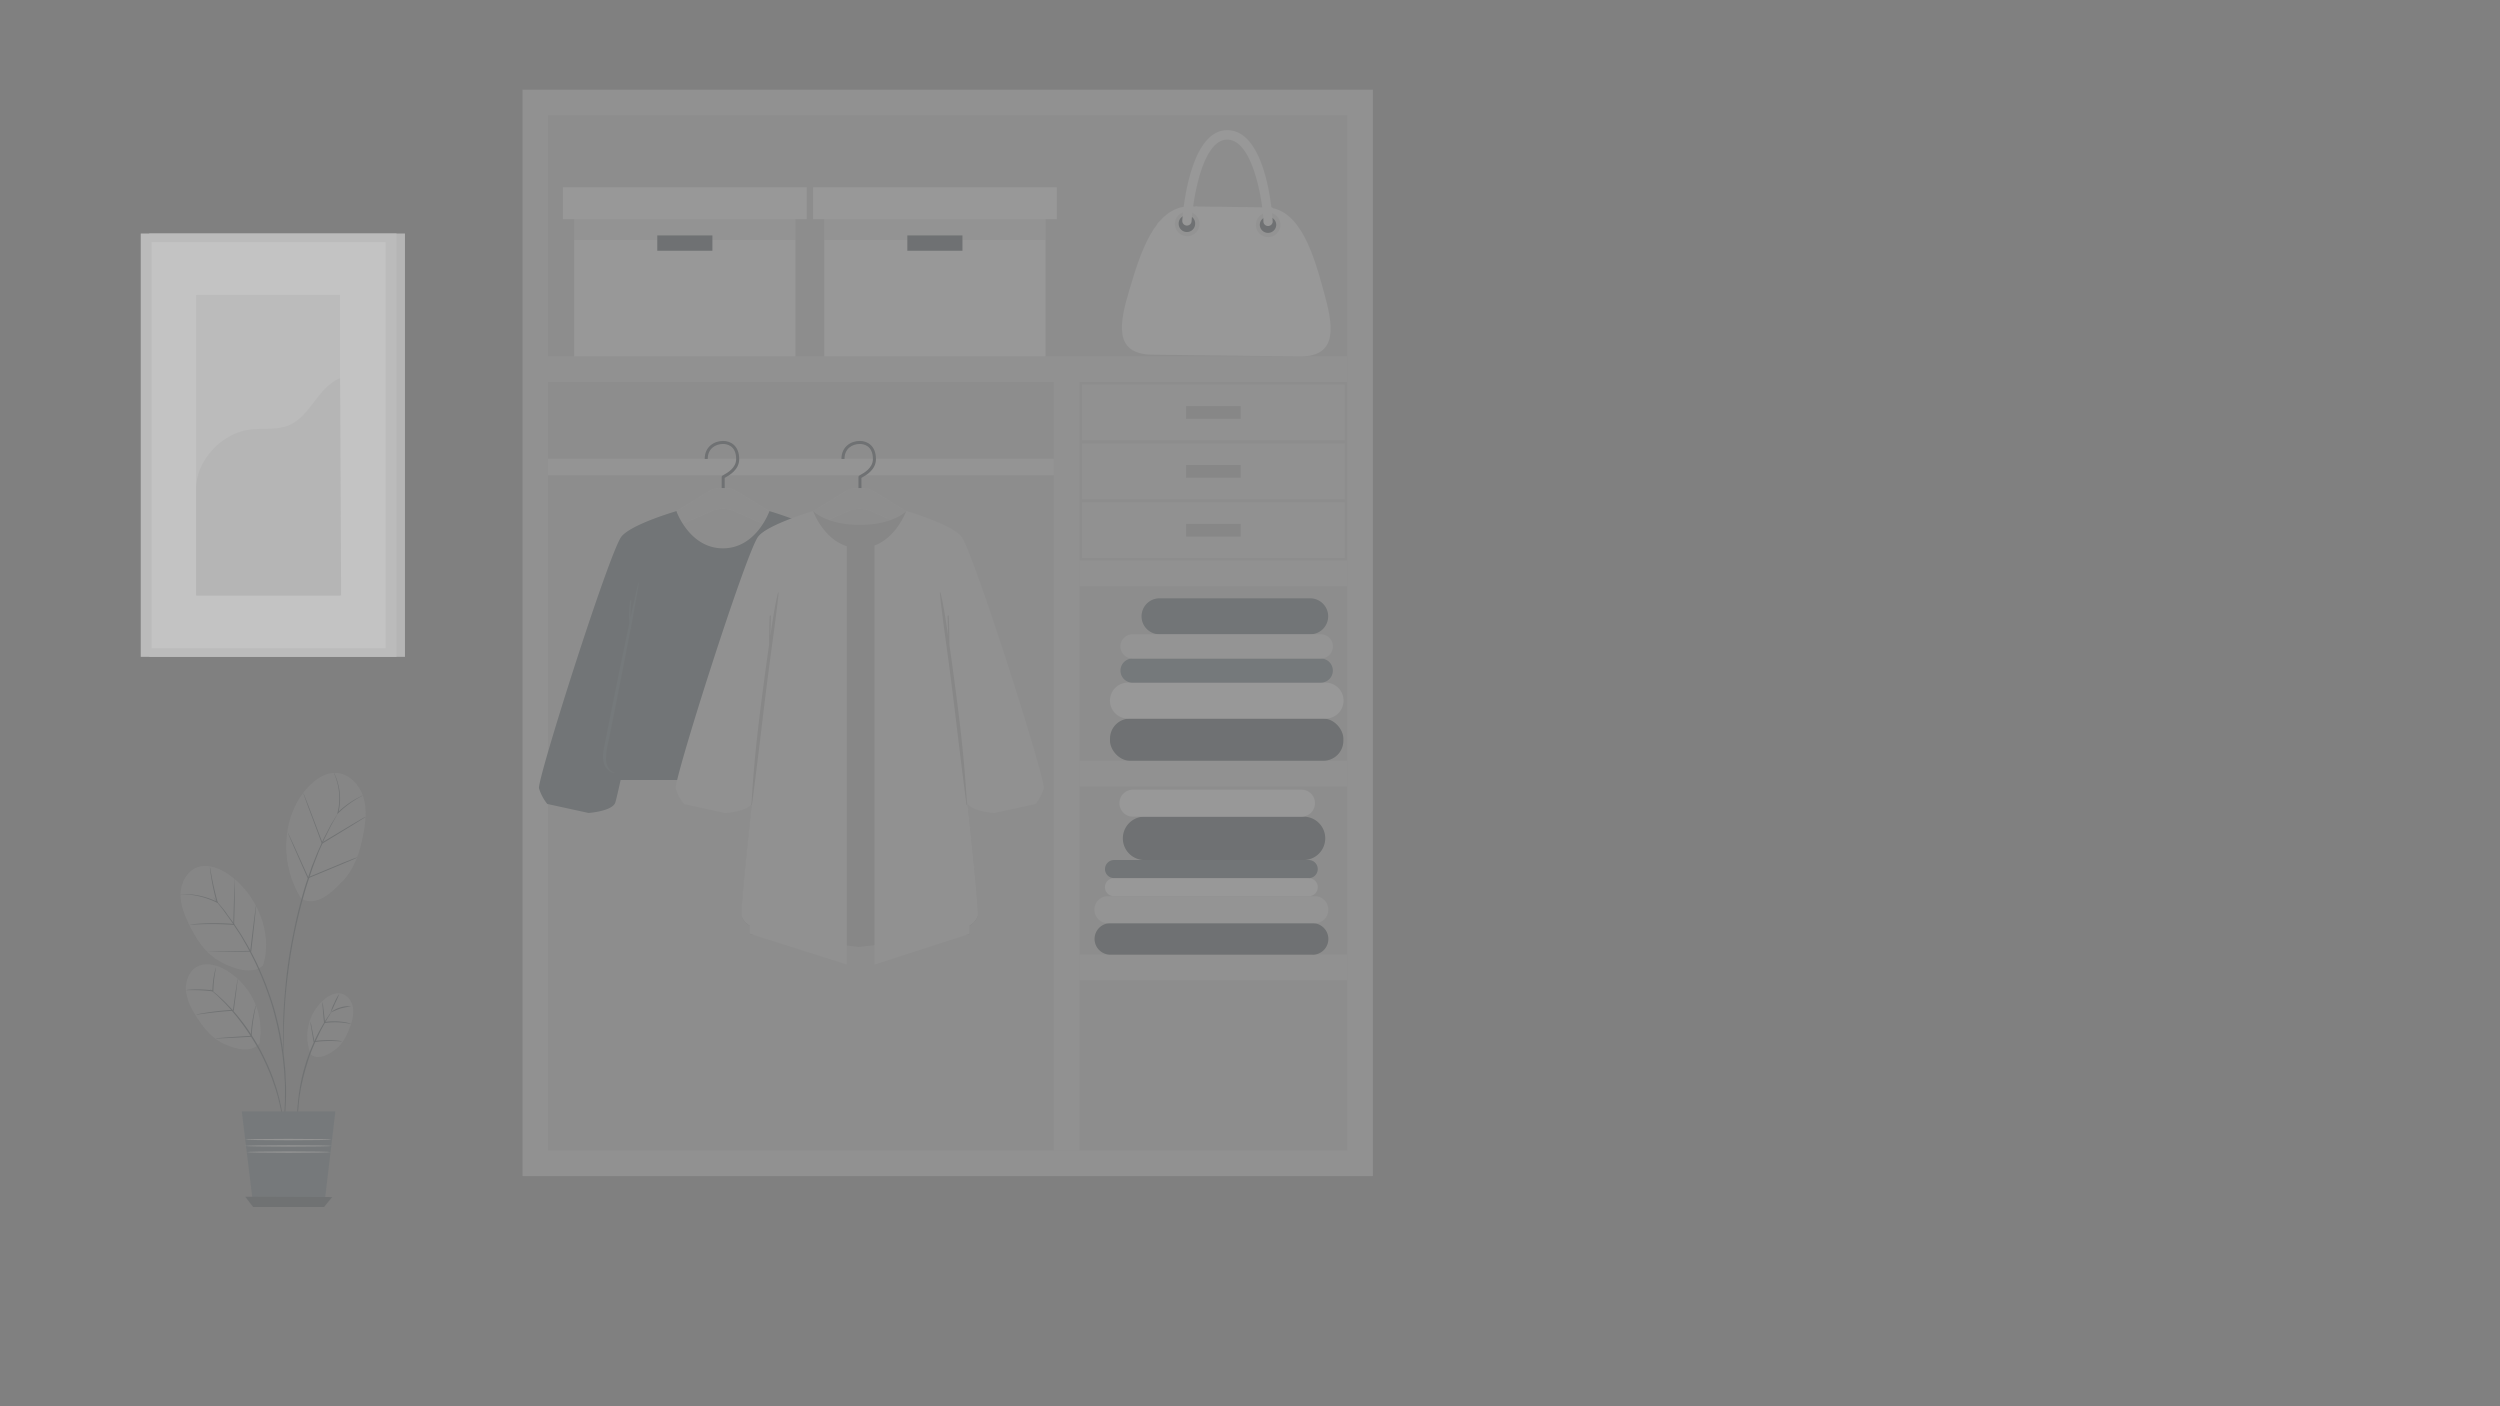 <?xml version="1.0" encoding="utf-8"?><svg xmlns="http://www.w3.org/2000/svg" viewBox="0 0 1920 1080"><rect x="0" y="0" width="1920" height="1080" fill="#808080" stroke="none"/><g id="cenario"><g id="freepik--Closet--inject-16" style="opacity:0.19"><g id="Retângulo_2410" data-name="Retângulo 2410"><rect x="401.27" y="68.85" width="653.11" height="834.41" style="fill:#dbdbdb"/></g><g id="Retângulo_2411" data-name="Retângulo 2411"><rect x="420.82" y="88.42" width="613.98" height="795.28" style="fill:#c7c7c7"/></g><g id="Retângulo_2412" data-name="Retângulo 2412"><rect x="420.82" y="273.76" width="613.98" height="19.58" style="fill:#dbdbdb"/></g><g id="Retângulo_2413" data-name="Retângulo 2413"><rect x="828.97" y="430.51" width="205.83" height="19.58" style="fill:#dbdbdb"/></g><g id="Retângulo_2414" data-name="Retângulo 2414"><rect x="828.97" y="584.3" width="205.83" height="19.58" style="fill:#dbdbdb"/></g><g id="Retângulo_2415" data-name="Retângulo 2415"><rect x="828.97" y="733.2" width="205.83" height="19.58" style="fill:#dbdbdb"/></g><g id="Retângulo_2416" data-name="Retângulo 2416"><rect x="809.4" y="293.34" width="19.58" height="590.37" style="fill:#dbdbdb"/></g><g id="Retângulo_2417" data-name="Retângulo 2417"><rect x="420.82" y="352.39" width="388.57" height="12.59" style="fill:#ebebeb"/></g><g id="Retângulo_2418" data-name="Retângulo 2418"><rect x="831" y="295.44" width="201.8" height="42.67" style="fill:#dbdbdb"/></g><g id="Retângulo_2419" data-name="Retângulo 2419"><rect x="831" y="340.66" width="201.8" height="42.67" style="fill:#dbdbdb"/></g><g id="Retângulo_2420" data-name="Retângulo 2420"><rect x="831" y="385.88" width="201.8" height="42.67" style="fill:#dbdbdb"/></g><g id="Retângulo_2421" data-name="Retângulo 2421"><rect x="910.91" y="311.87" width="41.94" height="9.82" style="fill:#a6a6a6"/></g><g id="Retângulo_2422" data-name="Retângulo 2422"><rect x="910.91" y="357.09" width="41.94" height="9.82" style="fill:#a6a6a6"/></g><g id="Retângulo_2423" data-name="Retângulo 2423"><rect x="910.91" y="402.29" width="41.94" height="9.82" style="fill:#a6a6a6"/></g><g id="Caminho_17422" data-name="Caminho 17422"><path d="M1008,733.2H852.73a12.12,12.12,0,0,1-12.12-12.11h0A12.14,12.14,0,0,1,852.73,709h155.32a12.13,12.13,0,0,1,12.14,12.14h0a12.11,12.11,0,0,1-12.11,12.11Z" style="fill:#263238"/></g><g id="Retângulo_2424" data-name="Retângulo 2424"><path d="M879,627.18h122.13a16.67,16.67,0,0,1,16.67,16.67h0a16.68,16.68,0,0,1-16.67,16.67H879a16.67,16.67,0,0,1-16.67-16.67h0A16.67,16.67,0,0,1,879,627.18Z" style="fill:#263238"/></g><g id="Caminho_17423" data-name="Caminho 17423"><path d="M1009.78,709H850.89a10.34,10.34,0,0,1-10.35-10.34h0a10.34,10.34,0,0,1,10.34-10.34h158.9a10.34,10.34,0,0,1,10.34,10.34h0A10.34,10.34,0,0,1,1009.78,709Z" style="fill:#ebebeb"/></g><g id="Caminho_17424" data-name="Caminho 17424"><path d="M999.55,627.18H870.08a10.34,10.34,0,0,1-10.34-10.35h0a10.34,10.34,0,0,1,10.34-10.34H999.55a10.34,10.34,0,0,1,10.34,10.34h0a10.34,10.34,0,0,1-10.34,10.35Z" style="fill:#fff"/></g><g id="Caminho_17425" data-name="Caminho 17425"><path d="M1005.1,688.26H855.56a6.91,6.91,0,0,1-6.94-6.89v0h0a6.94,6.94,0,0,1,6.94-6.94H1005.1a6.94,6.94,0,0,1,6.94,6.94h0A6.93,6.93,0,0,1,1005.1,688.26Z" style="fill:#fff"/></g><g id="Caminho_17426" data-name="Caminho 17426"><path d="M1005.1,674.38H855.56a6.92,6.92,0,0,1-6.94-6.9h0v0h0a7,7,0,0,1,6.94-7H1005.1a6.94,6.94,0,0,1,6.94,7h0a6.94,6.94,0,0,1-6.94,6.94Z" style="fill:#37474f"/></g><g id="Retângulo_2425" data-name="Retângulo 2425"><rect x="852.47" y="551.87" width="179.25" height="32.4" rx="15.37" style="fill:#263238"/></g><g id="Caminho_17427" data-name="Caminho 17427"><path d="M1018,551.87H866.28a13.81,13.81,0,0,1-13.81-13.81h0a13.81,13.81,0,0,1,13.81-13.81H1018a13.81,13.81,0,0,1,13.82,13.81h0A13.81,13.81,0,0,1,1018,551.87Z" style="fill:#fff"/></g><g id="Caminho_17428" data-name="Caminho 17428"><path d="M1006.21,487.15H890.51a13.81,13.81,0,0,1-13.81-13.81h0a13.81,13.81,0,0,1,13.79-13.84h115.72a13.84,13.84,0,0,1,13.84,13.84h0a13.81,13.81,0,0,1-13.81,13.81Z" style="fill:#37474f"/></g><g id="Caminho_17429" data-name="Caminho 17429"><path d="M1014.38,524.29H869.8a9.27,9.27,0,0,1-9.28-9.28h0a9.27,9.27,0,0,1,9.28-9.27h144.58a9.25,9.25,0,0,1,9.25,9.25v0h0a9.24,9.24,0,0,1-9.23,9.28Z" style="fill:#455a64"/></g><g id="Caminho_17430" data-name="Caminho 17430"><path d="M1014.38,505.69H869.8a9.26,9.26,0,0,1-9.28-9.23h0v0h0a9.28,9.28,0,0,1,9.28-9.28h144.58a9.26,9.26,0,0,1,9.25,9.26v0h0a9.23,9.23,0,0,1-9.2,9.26h0Z" style="fill:#ebebeb"/></g><g id="Caminho_17431" data-name="Caminho 17431"><path d="M885.12,272.39l112.7,1.35c30.46.38,26-24,18.89-49.59s-17.35-64.56-44.58-64.89l-29.25-.35-29.28-.36c-27.23-.33-38.52,38.3-46.12,63.76S854.66,272,885.12,272.39Z" style="fill:#fff"/></g><g id="Caminho_17432" data-name="Caminho 17432"><path d="M976.48,159.26a1.13,1.13,0,0,1,1.13,1.13h0v0a1.16,1.16,0,0,1-1.17,1.14h0a1.17,1.17,0,0,1-1.13-1.18h0A1.17,1.17,0,0,1,976.48,159.26Zm-20.4.92a1.17,1.17,0,1,0,2.34,0h0a1.18,1.18,0,0,0-1.18-1.18h0a1.18,1.18,0,0,0-1.16,1.18ZM936.86,160a1.18,1.18,0,0,0,1.16,1.18A1.17,1.17,0,0,0,939.2,160v0a1.13,1.13,0,0,0-1.11-1.15H938a1.15,1.15,0,0,0-1.18,1.13Zm-19.2-.24a1.18,1.18,0,0,0,1.18,1.18h0a1.18,1.18,0,0,0,1.18-1.18h0a1.16,1.16,0,0,0-1.13-1.18h0a1.13,1.13,0,0,0-1.2,1.06.24.24,0,0,0,0,.12Zm76.55,25.62a1.16,1.16,0,1,0,1.18-1.13,1.14,1.14,0,0,0-1.18,1.08h0v.05ZM975,185.12a1.18,1.18,0,0,0,1.18,1.18h0a1.18,1.18,0,0,0,1.18-1.18h0a1.18,1.18,0,0,0-1.15-1.18,1.15,1.15,0,0,0-1.2,1.11.08.08,0,0,0,0,.07Zm-19.22-.24a1.2,1.2,0,0,0,1.16,1.18,1.18,1.18,0,0,0,1.18-1.15,1.16,1.16,0,0,0-1.13-1.18h0a1.2,1.2,0,0,0-1.18,1.15Zm-19.2-.23a1.16,1.16,0,0,0,2.31,0h0a1.15,1.15,0,0,0-1.13-1.16,1.18,1.18,0,0,0-1.18,1.16Zm-19.22-.24a1.18,1.18,0,0,0,1.16,1.18,1.16,1.16,0,0,0,1.18-1.13h0v0a1.19,1.19,0,1,0-2.37,0h0Zm-19.2-.23a1.17,1.17,0,0,0,1.13,1.18h0a1.16,1.16,0,0,0,.05-2.32,1.12,1.12,0,0,0-1.18,1.08.38.38,0,0,0,0,.15Zm86.59-11.72a1.15,1.15,0,0,0,1.13,1.18h0a1.12,1.12,0,0,0,1.18-1.08h0v-.05a1.18,1.18,0,0,0-1.18-1.18h0a1.18,1.18,0,0,0-1.18,1.18h0Zm-19.2-.23a1.15,1.15,0,0,0,1.13,1.18,1.16,1.16,0,0,0,1.18-1.13h0a1.17,1.17,0,0,0-1.13-1.18h0a1.15,1.15,0,0,0-1.19,1.09v0ZM946.32,172a1.18,1.18,0,0,0,1.18,1.18h0a1.19,1.19,0,0,0,0-2.37,1.17,1.17,0,0,0-1.21,1.1,1.09,1.09,0,0,0,0,.18Zm-19.2-.24a1.15,1.15,0,0,0,1.13,1.18h0a1.17,1.17,0,1,0,0-2.34h0a1.18,1.18,0,0,0-1.18,1.18Zm-19.23-.24a1.16,1.16,0,0,0,1.14,1.18h0a1.18,1.18,0,0,0,1.19-1.18h0a1.18,1.18,0,0,0-1.18-1.18h0a1.18,1.18,0,0,0-1.16,1.2h0v0Zm-19,.36a1.14,1.14,0,0,0,1,.59,1.15,1.15,0,0,0,1.18-1.13h0a1.18,1.18,0,0,0-.8-1.14c-.47.64-.92,1.18-1.37,1.77Zm105,38a1.16,1.16,0,0,0,1.14,1.18h0a1.17,1.17,0,0,0,1.18-1.16,1.16,1.16,0,0,0-1.15-1.16h0a1.15,1.15,0,0,0-1.19,1.09v.05Zm-19.22-.24a1.15,1.15,0,0,0,1.13,1.18h0A1.18,1.18,0,0,0,977,209.7h0a1.18,1.18,0,0,0-1.18-1.18h0a1.17,1.17,0,0,0-1.17,1.15h0c0,.05,0,.09,0,.13Zm-19.2-.21a1.18,1.18,0,0,0,1.18,1.18h0a1.18,1.18,0,0,0,1.18-1.18h0a1.14,1.14,0,0,0-1.08-1.18h0a1.15,1.15,0,0,0-1.23,1.08h0a.67.67,0,0,0,0,.2Zm-19.22-.24a1.21,1.21,0,0,0,1.16,1.19,1.18,1.18,0,0,0,1.18-1.19h0a1.18,1.18,0,0,0-1.18-1.18,1.21,1.21,0,0,0-1.16,1.24h0v-.07Zm-19.2-.23a1.14,1.14,0,0,0,1.08,1.18h0a1.18,1.18,0,1,0-1.13-1.23Zm-19.22-.24a1.18,1.18,0,0,0,2.36,0A1.21,1.21,0,0,0,899,207.6a1.18,1.18,0,0,0-1.2,1.16.24.24,0,0,0,0,.12Zm-19.22-.23a1.15,1.15,0,0,0,1.13,1.18h0a1.16,1.16,0,0,0,1.15-1.16h0a1.16,1.16,0,0,0-1.15-1.16h0a1.16,1.16,0,0,0-1.14,1.13Zm125-11.15a1.18,1.18,0,0,0,1.18,1.18h0a1.18,1.18,0,0,0,1.18-1.18h0a1.18,1.18,0,0,0-1.18-1.18h0a1.18,1.18,0,0,0-1.19,1.18Zm-19.2-.24a1.18,1.18,0,0,0,1.19,1.18h0a1.18,1.18,0,0,0,1.18-1.18h0a1.18,1.18,0,0,0-1.18-1.18h0a1.18,1.18,0,0,0-1.19,1.18Zm-19.22-.23a1.18,1.18,0,0,0,2.36.09h0a1.18,1.18,0,0,0-1.13-1.23h-.05a1.14,1.14,0,0,0-1.18,1.08v.06Zm-19.2-.24a1.14,1.14,0,0,0,1.09,1.18h0a1.18,1.18,0,0,0,1.18-1.18h0a1.18,1.18,0,0,0-1.18-1.18h0a1.14,1.14,0,0,0-1.15,1.12c0,.05,0,.1,0,.15Zm-19.22-.21a1.18,1.18,0,0,0,1.16,1.18,1.2,1.2,0,0,0,1.18-1.16,1.18,1.18,0,0,0-1.16-1.18,1.15,1.15,0,0,0-1.18,1.13h0v0Zm-19.22-.24a1.2,1.2,0,0,0,1.16,1.18,1.18,1.18,0,0,0,1.18-1.18h0a1.18,1.18,0,0,0-1.18-1.18,1.21,1.21,0,0,0-1.16,1.24h0ZM888.4,196a1.14,1.14,0,0,0,1.08,1.18h0a1.19,1.19,0,0,0,1.23-1.14,1.17,1.17,0,0,0-1.13-1.22h0A1.18,1.18,0,0,0,888.4,196h0Zm124.42,38.86a1.18,1.18,0,0,0,1.18,1.18h0a1.17,1.17,0,0,0,1.18-1.18h0a1.18,1.18,0,0,0-1.18-1.18h0a1.18,1.18,0,0,0-1.18,1.18Zm-19.22-.23a1.18,1.18,0,1,0,1.2-1.16h0a1.2,1.2,0,0,0-1.18,1.22h0v-.07Zm-19.2-.24a1.16,1.16,0,1,0,1.18-1.16,1.17,1.17,0,0,0-1.19,1.13h0v0Zm-19.23-.23a1.18,1.18,0,0,0,1.14,1.22,1.17,1.17,0,0,0,1.22-1.13A1.18,1.18,0,0,0,956.4,233h0a1.17,1.17,0,0,0-1.19,1.13h0v0ZM936,234a1.18,1.18,0,0,0,1.19,1.18h0a1.17,1.17,0,0,0,1.18-1.17h0a1.18,1.18,0,0,0-1.18-1.18h0A1.19,1.19,0,0,0,936,234Zm-19.22-.23a1.18,1.18,0,0,0,1.16,1.18,1.2,1.2,0,0,0,1.18-1.16,1.18,1.18,0,0,0-1.16-1.18,1.15,1.15,0,0,0-1.18,1.12,1.09,1.09,0,0,0,0,.18Zm-19.22-.24a1.2,1.2,0,0,0,1.16,1.18,1.18,1.18,0,0,0,0-2.36,1.2,1.2,0,0,0-1.11,1.28Zm-19.2-.23a1.14,1.14,0,0,0,1.09,1.18h.05a1.18,1.18,0,0,0,1.22-1.14h0a1.17,1.17,0,0,0-1.13-1.22h0a1.18,1.18,0,0,0-1.23,1.13Zm125-11.15a1.18,1.18,0,0,0,1.18,1.18h0a1.18,1.18,0,0,0,1.18-1.18h0a1.17,1.17,0,0,0-1.17-1.18h0a1.18,1.18,0,0,0-1.16,1.18Zm-19.22-.24a1.18,1.18,0,1,0,1.18-1.18h0a1.2,1.2,0,0,0-1.17,1.18Zm-19.22-.23a1.18,1.18,0,1,0,1.2-1.16h0a1.2,1.2,0,0,0-1.18,1.22h0v-.07Zm-19.2-.24a1.15,1.15,0,0,0,1.13,1.18h0a1.12,1.12,0,0,0,1.15-1.1h0a0,0,0,0,0,0,0,1.12,1.12,0,0,0-1.1-1.16h0a1.14,1.14,0,0,0-1.18,1.08h0a.38.38,0,0,0,0,.15Zm-19.22-.23a1.16,1.16,0,0,0,1.13,1.18h0a1.14,1.14,0,0,0,1.18-1.09h0v-.05a1.18,1.18,0,0,0-2.36,0h0Zm-19.2-.22a1.18,1.18,0,0,0,1.18,1.19h0a1.19,1.19,0,1,0-1.16-1.19Zm-19.22-.23a1.18,1.18,0,0,0,1.18,1.18h0a1.18,1.18,0,0,0,1.18-1.18h0a1.17,1.17,0,1,0-2.34,0Zm-19.22-.24a1.2,1.2,0,0,0,1.15,1.18,1.18,1.18,0,1,0,0-2.36,1.2,1.2,0,0,0-1.15,1.24h0v-.07Zm143.63,39.1a1.21,1.21,0,0,0,1.16,1.18,1.17,1.17,0,0,0,1.18-1.15,1.15,1.15,0,0,0-1.13-1.18h0a1.18,1.18,0,0,0-1.19,1.18v0Zm-19.2-.23a1.18,1.18,0,0,0,1.18,1.18h0a1.18,1.18,0,0,0,1.19-1.18h0a1.13,1.13,0,0,0-1.09-1.18h-.05a1.16,1.16,0,0,0-1.23,1.08h0v.1Zm-19.22-.24a1.18,1.18,0,1,0,1.2-1.17,1.18,1.18,0,0,0-1.2,1.17Zm-19.2-.23a1.18,1.18,0,0,0,2.36,0h0a1.17,1.17,0,0,0-1.18-1.18h0a1.17,1.17,0,0,0-1.15,1.17Zm-19.22-.24a1.18,1.18,0,0,0,1.18,1.18h0a1.18,1.18,0,0,0,1.18-1.18h0a1.15,1.15,0,0,0-1.13-1.18h0a1.13,1.13,0,0,0-1.21,1.05h0a.89.89,0,0,0,0,.23Zm-19.22-.21a1.16,1.16,0,0,0,1.16,1.16,1.14,1.14,0,0,0,1.18-1.09h0v-.05a1.18,1.18,0,0,0-1.18-1.18h0a1.18,1.18,0,0,0-1.18,1.18Zm-19.2-.24a1.18,1.18,0,0,0,1.18,1.18h0a1.18,1.18,0,0,0,1.18-1.18h0a1.17,1.17,0,1,0-2.33,0ZM878,258a1.18,1.18,0,0,0,1.18,1.18h0a1.18,1.18,0,0,0,0-2.36h0a1.17,1.17,0,0,0-1.15,1.17Zm125-11.18a1.19,1.19,0,0,0,1.13,1.23h0a1.17,1.17,0,0,0,1.22-1.13,1.18,1.18,0,0,0-1.13-1.23h0a1.14,1.14,0,0,0-1.18,1.08h0v.05Zm-19.22-.21a1.2,1.2,0,0,0,1.16,1.18,1.18,1.18,0,0,0,1.18-1.16,1.17,1.17,0,0,0-1.13-1.18h0a1.18,1.18,0,0,0-1.18,1.18h0v0Zm-19.2-.23a1.19,1.19,0,0,0,1.16,1.18,1.16,1.16,0,0,0,1.16-1.16h0a1.14,1.14,0,0,0-1.09-1.18h0a1.18,1.18,0,0,0-1.18,1.18v0Zm-19.22-.24a1.18,1.18,0,0,0,1.18,1.18h0a1.18,1.18,0,0,0,1.18-1.18h0a1.18,1.18,0,0,0-1.18-1.18h0a1.17,1.17,0,0,0-1.17,1.18Zm-19.2-.24A1.18,1.18,0,0,0,927.4,247h0a1.17,1.17,0,0,0,1.18-1.17h0a1.18,1.18,0,0,0-1.18-1.18h0A1.18,1.18,0,0,0,926.22,245.85Zm-19.2-.19a1.18,1.18,0,0,0,2.36.1h0a1.18,1.18,0,0,0-1.13-1.23h0a1.14,1.14,0,0,0-1.18,1.09h0s0,0,0,0Zm-19.22-.21a1.16,1.16,0,0,0,1.16,1.16,1.18,1.18,0,0,0,0-2.36,1.16,1.16,0,0,0-1.19,1.13h0v.12Zm-19.2-.23a1.18,1.18,0,1,0,1.18-1.19h0a1.18,1.18,0,0,0-1.16,1.18Zm134.16,26.42a1.18,1.18,0,0,0,1.16,1.18,1.15,1.15,0,0,0,1.18-1.13h0v0a1.12,1.12,0,0,0-1.11-1.16h0a1.17,1.17,0,0,0-1.19,1.13Zm-19.2-.23a1.17,1.17,0,0,0,1.14,1.18h0a1.18,1.18,0,0,0,1.18-1.18h0a1.18,1.18,0,0,0-1.18-1.18h0a1.15,1.15,0,0,0-1.16,1.11h0Zm-19.22-.22a1.18,1.18,0,0,0,2.36,0h0a1.17,1.17,0,0,0-1.17-1.18h0a1.19,1.19,0,0,0-1.18,1.18Zm-19.2-.23a1.18,1.18,0,0,0,1.18,1.18h0a1.19,1.19,0,0,0,1.19-1.18,1.13,1.13,0,0,0-1.09-1.18h0a1.15,1.15,0,0,0-1.22,1.08v.1Zm-19.22-.24a1.15,1.15,0,0,0,1.13,1.18h0a1.18,1.18,0,0,0,1.18-1.18h0a1.18,1.18,0,0,0-1.18-1.18h0a1.18,1.18,0,0,0-1.16,1.11Zm-19.22-.23a1.18,1.18,0,0,0,1.16,1.18,1.16,1.16,0,0,0,1.18-1.14v0a1.18,1.18,0,0,0-1.16-1.18,1.21,1.21,0,0,0-1.18,1.09Zm-19.2-.24a1.16,1.16,0,1,0,1.18-1.13,1.13,1.13,0,0,0-1.18,1.06Zm-17.8-1.35a3.15,3.15,0,0,0,.61.36,1.08,1.08,0,0,0-.61-.43Z" style="fill:#fff"/></g><g id="Caminho_17433" data-name="Caminho 17433" style="isolation:isolate;opacity:0.1"><path d="M964.51,172.46a9.44,9.44,0,1,0,9.65-9.23H974a9.33,9.33,0,0,0-9.45,9.21h0Z"/></g><g id="Caminho_17434" data-name="Caminho 17434" style="isolation:isolate;opacity:0.1"><path d="M902.31,171.75a9.46,9.46,0,0,0,9.23,9.66h0a9.45,9.45,0,0,0,9.66-9.23h0a9.45,9.45,0,0,0-9.23-9.66h-.21A9.45,9.45,0,0,0,902.31,171.75Z"/></g><g id="Caminho_17435" data-name="Caminho 17435"><path d="M967.51,172.46a6.32,6.32,0,0,0,6.25,6.4h0a6.32,6.32,0,0,0,6.4-6.25h0a6.33,6.33,0,0,0-12.65-.15Z" style="fill:#263238"/></g><g id="Caminho_17436" data-name="Caminho 17436"><path d="M905.22,171.8a6.32,6.32,0,0,0,6.25,6.4h0a6.32,6.32,0,0,0,6.4-6.26h0a6.33,6.33,0,1,0-12.65-.14Z" style="fill:#263238"/></g><g id="Caminho_17437" data-name="Caminho 17437"><path d="M911.52,173.24a3.57,3.57,0,0,0,3.62-3.52h0a177,177,0,0,1,5.73-33.5c3.73-13.32,10.56-29.16,21.75-29,20.71.23,27.82,52.51,27.68,63.18a3.57,3.57,0,0,0,4,3.14h0a3.57,3.57,0,0,0,3.13-3.14c0-.7-3.47-70-34.71-70.41C912.4,99.59,908,168.85,908,169.53a3.57,3.57,0,0,0,3.42,3.71Z" style="fill:#fff"/></g><g id="Caminho_17438" data-name="Caminho 17438"><path d="M556.6,380.26h-2.36V366.34c0-.77.51-1.08,1.67-1.7,2.6-1.44,9.45-5.22,9.45-12.06,0-10.75-7.65-11.6-10-11.6-5.88,0-11.81,3.55-11.81,11.46H541.2c0-9.45,7.37-13.82,14.17-13.82,5.71,0,12.35,3.66,12.35,14,0,8.24-7.79,12.51-10.72,14.16l-.45.26Z" style="fill:#263238"/></g><g id="Caminho_17439" data-name="Caminho 17439"><path d="M631.73,421h-5.12a8.44,8.44,0,0,0-3.45-6.62c-3.94-3-27.46-8.52-33.36-10.67s-23.76-10.22-27-11.64a23.05,23.05,0,0,0-15.25,0c-3.21,1.42-21.07,9.45-27,11.64s-29.42,7.67-33.34,10.67a8.38,8.38,0,0,0-3.45,6.62h-5.14c-3.08-3.36-3.15-7.56,2.5-12s26-10.87,33.05-13.77,30.2-18.63,33.7-19.6a35,35,0,0,1,14.69,0c3.5,1,26.61,16.72,33.7,19.6s27.37,9.45,33.06,13.77S634.8,417.68,631.73,421Z" style="fill:#fff"/></g><g id="Caminho_17440" data-name="Caminho 17440" style="isolation:isolate;opacity:0.2"><path d="M631.73,421h-5.12a8.44,8.44,0,0,0-3.45-6.62c-3.94-3-27.46-8.52-33.36-10.67s-23.76-10.22-27-11.64a23.05,23.05,0,0,0-15.25,0c-3.21,1.42-21.07,9.45-27,11.64s-29.42,7.67-33.34,10.67a8.38,8.38,0,0,0-3.45,6.62h-5.14c-3.08-3.36-3.15-7.56,2.5-12s26-10.87,33.05-13.77,30.2-18.63,33.7-19.6a35,35,0,0,1,14.69,0c3.5,1,26.61,16.72,33.7,19.6s27.37,9.45,33.06,13.77S634.8,417.68,631.73,421Z"/></g><g id="Caminho_17441" data-name="Caminho 17441"><path d="M590.93,392.53s34.47,10,42.17,19.5c9.09,11.24,65,187,63.36,193.42a35.35,35.35,0,0,1-6.38,12l-31.64,6.88s-17.55-1.23-20.43-7.63S590.93,392.53,590.93,392.53Z" style="fill:#37474f"/></g><g id="Caminho_17442" data-name="Caminho 17442"><path d="M519.5,392.53s-34.5,10-42.2,19.5c-9.07,11.24-65,187-63.35,193.42a35.87,35.87,0,0,0,6.37,12L452,624.37s17.54-1.23,20.42-7.63S519.5,392.53,519.5,392.53Z" style="fill:#37474f"/></g><g id="Caminho_17443" data-name="Caminho 17443"><path d="M645.88,585.38a14.22,14.22,0,0,1-6.3,7.34v6.33H470.84v-6.28a13.9,13.9,0,0,1-6.31-7.34c-2.1-5.36,27.75-153.49,34.45-165.67a169.43,169.43,0,0,1,20.5-27.18s10,28.53,35.73,28.53,35.7-28.53,35.7-28.53,13.46,14.4,20.52,27.18C618.11,431.8,648,580,645.88,585.38Z" style="fill:#37474f"/></g><g id="Caminho_17444" data-name="Caminho 17444"><path d="M484.77,480.92c1.06-5.5,2-11,3-16.53s2.05-11.24,2.83-16.86a.14.14,0,1,0-.28,0c-1.32,5-2.36,10.11-3.52,15.16-.9,3.82-1.72,7.65-2.55,11.47v-2.05c0-3.57.21-7.08.54-10.65a.4.4,0,0,0-.8,0,70.56,70.56,0,0,0-.78,15,7.29,7.29,0,0,0,.17,1.86l-6.3,30.27c-4.23,20.36-8.24,40.76-12.3,61.16-1,5.17-2.62,11-1,16.2a11.07,11.07,0,0,0,7.89,7.84.18.18,0,0,0,.11-.24h0a.17.17,0,0,0-.11-.11c-4.13-1.52-6-5.93-6.28-10a56.59,56.59,0,0,1,2-14.47l5.88-29.43c3.75-18.74,7.36-37.5,11-56.27.35,0,.68-.26.35-.66a.21.21,0,0,0-.19,0h0C484.6,481.79,484.67,481.37,484.77,480.92Z" style="fill:#455a64"/></g><g id="Caminho_17445" data-name="Caminho 17445"><path d="M625.29,480.92c-1.06-5.5-2-11-3-16.53s-2.06-11.24-2.84-16.86a.15.15,0,0,1,.15-.14h0a.14.14,0,0,1,.14.14c1.32,5,2.36,10.11,3.52,15.16.9,3.82,1.72,7.65,2.55,11.47v-2.05c0-3.57-.22-7.08-.55-10.65a.4.4,0,0,1,.49-.29h0a.38.38,0,0,1,.29.29,69.92,69.92,0,0,1,.8,15c0,.61-.11,1.23-.16,1.86l6.45,30.11c4.22,20.35,8.24,40.76,12.3,61.16,1,5.17,2.62,11,1,16.2a11.09,11.09,0,0,1-7.88,7.84.19.19,0,0,1-.11-.25h0a.2.2,0,0,1,.11-.11c4.13-1.51,6-5.93,6.28-10a56.67,56.67,0,0,0-2-14.48l-5.88-29.42c-3.76-18.75-7.37-37.5-11-56.27-.36,0-.71-.26-.36-.66a.17.17,0,0,1,.19,0h0A4.54,4.54,0,0,1,625.29,480.92Z" style="fill:#455a64"/></g><g id="Caminho_17446" data-name="Caminho 17446"><path d="M661.65,380.26h-2.36V366.34c0-.77.52-1.08,1.65-1.7,2.62-1.44,9.45-5.22,9.45-12.06,0-10.75-7.65-11.6-10-11.6-5.9,0-11.81,3.55-11.81,11.46h-2.36c0-9.45,7.34-13.82,14.17-13.82,5.69,0,12.35,3.66,12.35,14,0,8.24-7.8,12.51-10.75,14.16l-.42.26Z" style="fill:#263238"/></g><g id="Caminho_17447" data-name="Caminho 17447"><path d="M736.79,421h-5.15a8.35,8.35,0,0,0-3.45-6.62c-3.92-3-27.44-8.52-33.34-10.67s-23.75-10.22-27-11.64a23.05,23.05,0,0,0-15.25,0c-3.24,1.42-21.06,9.45-27,11.64s-29.42,7.67-33.36,10.67a8.44,8.44,0,0,0-3.45,6.62h-5.14c-3.05-3.36-3.14-7.56,2.53-12s26-10.87,33-13.77,30.18-18.63,33.7-19.6a35,35,0,0,1,14.69,0c3.5,1,26.61,16.72,33.67,19.6s27.39,9.45,33.06,13.77S739.86,417.68,736.79,421Z" style="fill:#fff"/></g><g id="Caminho_17448" data-name="Caminho 17448" style="isolation:isolate;opacity:0.2"><path d="M736.79,421h-5.15a8.35,8.35,0,0,0-3.45-6.62c-3.92-3-27.44-8.52-33.34-10.67s-23.75-10.22-27-11.64a23.05,23.05,0,0,0-15.25,0c-3.24,1.42-21.06,9.45-27,11.64s-29.42,7.67-33.36,10.67a8.44,8.44,0,0,0-3.45,6.62h-5.14c-3.05-3.36-3.14-7.56,2.53-12s26-10.87,33-13.77,30.18-18.63,33.7-19.6a35,35,0,0,1,14.69,0c3.5,1,26.61,16.72,33.67,19.6s27.39,9.45,33.06,13.77S739.86,417.68,736.79,421Z"/></g><g id="Caminho_17449" data-name="Caminho 17449"><path d="M750.91,703.87a14.19,14.19,0,0,1-6.31,7.34v6.33l-85,9.77-83.69-9.77v-6.33a13.88,13.88,0,0,1-6.3-7.34c-2.1-5.36,27.74-272.07,34.45-284.16a169.43,169.43,0,0,1,20.5-27.18s10,10.54,35.72,10.54S696,392.54,696,392.54s13.46,14.4,20.52,27.18C723.14,431.8,753,698.51,750.91,703.87Z" style="fill:#a6a6a6"/></g><g id="Caminho_17450" data-name="Caminho 17450"><path d="M696,392.53s34.5,10,42.2,19.5c9.07,11.24,65,187,63.33,193.42a35.64,35.64,0,0,1-6.35,12l-31.65,6.88S746,623.14,743,616.74,696,392.53,696,392.53Z" style="fill:#dbdbdb"/></g><g id="Caminho_17451" data-name="Caminho 17451"><path d="M624.53,392.53s-34.5,10-42.17,19.5c-9.09,11.24-65,187-63.35,193.42a35.33,35.33,0,0,0,6.37,12L557,624.37s17.55-1.23,20.43-7.63S624.53,392.53,624.53,392.53Z" style="fill:#dbdbdb"/></g><g id="Caminho_17452" data-name="Caminho 17452"><path d="M650.32,419.52V740.66l-74.46-23.61v-6.21a14,14,0,0,1-6.3-7.34C567.46,698.14,597.31,432,604,419.76a170.62,170.62,0,0,1,20.5-27.18S631.9,413.62,650.32,419.52Z" style="fill:#dbdbdb"/></g><g id="Caminho_17453" data-name="Caminho 17453"><path d="M750.91,703.45a14.19,14.19,0,0,1-6.31,7.34v6.33l-73,23.61V419c17.34-6.51,24.33-26.47,24.33-26.47s13.46,14.4,20.52,27.18C723.14,431.8,753,698.09,750.91,703.45Z" style="fill:#dbdbdb"/></g><g id="Caminho_17454" data-name="Caminho 17454"><path d="M597.45,455.2c-2.53,10.39-4,21.09-5.65,31.67l-.21,1.37.17-3.59c.14-3.87.21-7.72.28-11.57a.47.47,0,0,0-.5-.44.46.46,0,0,0-.44.44c-.22,5.05-.34,10.13-.43,15.18v3.64a25.69,25.69,0,0,0,0,3q-1.7,11.82-3.28,23.5c-2.83,21.11-5.55,42.27-7.56,63.48q-1.7,18-2.76,36.12a.24.24,0,0,0,.25.22.23.23,0,0,0,.22-.22q4.15-31.77,7.91-63.54t8.17-63.75q1.27-9,2.36-18.05c.71-5.85,1.59-11.8,2-17.61C598,454.94,597.52,454.92,597.45,455.2Z" style="fill:#a6a6a6"/></g><g id="Caminho_17455" data-name="Caminho 17455"><path d="M722.34,455.2c2.52,10.39,4,21.09,5.64,31.67a9,9,0,0,0,.19,1.37l-.14-3.59c-.14-3.87-.21-7.72-.29-11.57a.49.49,0,0,1,.5-.45.47.47,0,0,1,.45.45c.19,5.05.33,10.13.42,15.18v3.64a25.69,25.69,0,0,1,0,3q1.71,11.82,3.29,23.5c2.83,21.11,5.55,42.27,7.55,63.48,1.11,12,2,24.06,2.77,36.12a.25.25,0,0,1-.25.25.25.25,0,0,1-.25-.25q-4.11-31.77-7.89-63.54c-2.55-21.25-5.22-42.5-8.2-63.75q-1.25-9-2.36-18.05c-.71-5.85-1.58-11.8-2-17.61C721.79,454.94,722.27,454.92,722.34,455.2Z" style="fill:#a6a6a6"/></g><g id="Retângulo_2426" data-name="Retângulo 2426"><rect x="441.01" y="152.27" width="169.87" height="121.49" style="fill:#fff"/></g><g id="Retângulo_2427" data-name="Retângulo 2427" style="isolation:isolate;opacity:0.1"><rect x="441.01" y="152.27" width="169.87" height="32.07"/></g><g id="Retângulo_2428" data-name="Retângulo 2428"><rect x="432.37" y="143.84" width="187.16" height="24.46" style="fill:#fff"/></g><g id="Retângulo_2429" data-name="Retângulo 2429"><rect x="504.79" y="180.8" width="42.34" height="11.78" style="fill:#263238"/></g><g id="Retângulo_2430" data-name="Retângulo 2430"><rect x="633.08" y="152.27" width="169.87" height="121.49" style="fill:#fff"/></g><g id="Retângulo_2431" data-name="Retângulo 2431" style="isolation:isolate;opacity:0.1"><rect x="633.08" y="152.27" width="169.87" height="32.07"/></g><g id="Retângulo_2432" data-name="Retângulo 2432"><rect x="624.44" y="143.84" width="187.16" height="24.46" style="fill:#fff"/></g><g id="Retângulo_2433" data-name="Retângulo 2433"><rect x="696.83" y="180.8" width="42.34" height="11.78" style="fill:#263238"/></g></g><g id="Grupo_10223" data-name="Grupo 10223" style="opacity:0.55"><g id="Retângulo_2274" data-name="Retângulo 2274"><rect x="114.6" y="179.33" width="196.41" height="325.13" style="fill:#e0e0e0"/></g><g id="Retângulo_2275" data-name="Retângulo 2275"><rect x="108.08" y="179.33" width="196.41" height="325.13" style="fill:#ebebeb"/></g><g id="Retângulo_2276" data-name="Retângulo 2276"><rect x="116.44" y="185.93" width="179.7" height="311.94" style="fill:#fafafa"/></g><g id="Retângulo_2277" data-name="Retângulo 2277"><rect x="150.65" y="226.46" width="110.49" height="230.88" style="fill:#ebebeb"/></g><g id="Caminho_17164" data-name="Caminho 17164"><path d="M150.65,375.65c-.34-21.48,19.13-42.63,40.49-45.63,10.18-1.45,21,.57,30.51-3.32,17-7,22.39-29.53,39.53-36.23L262,457.34H150.65Z" style="fill:#e0e0e0"/></g></g><g id="Grupo_10228" data-name="Grupo 10228"><g id="Grupo_10227" data-name="Grupo 10227" style="opacity:0.17"><g id="Caminho_17246" data-name="Caminho 17246"><path d="M231.44,690.23c-16.37-25-15.81-61.6,3.79-84.22,6.07-7,14.55-13.15,23.72-12.36s17.09,8.94,20,18,2,18.87.18,28.22c-2.35,13.1-6.32,26.48-15.41,36.2s-20.59,20.57-32.25,14.17" style="fill:#a5a5a5"/></g><g id="Caminho_17247" data-name="Caminho 17247"><path d="M238.73,809.87a37.38,37.38,0,0,1,10.42-42.47c3.75-3.06,8.67-5.43,13.37-4.19s7.9,6.15,8.66,11.07a30.68,30.68,0,0,1-2.45,14.56c-2.41,6.53-5.67,13.07-11.22,17.26s-13.34,8.12-18.78,3.77" style="fill:#a5a5a5"/></g><g id="Caminho_17248" data-name="Caminho 17248"><path d="M199.26,801.3A54.1,54.1,0,0,0,172,744.18c-6.24-3.24-13.83-5.15-20.2-2s-9.52,11.06-9,18.24,3.95,13.83,7.77,19.9c5.34,8.55,11.86,16.85,21,21.14s21.3,7.59,27.66-.16" style="fill:#a5a5a5"/></g><g id="Caminho_17249" data-name="Caminho 17249"><path d="M202.09,741.3c7.9-25.28-5.44-55.93-27.57-70.43-6.88-4.51-15.57-7.63-23.26-4.7s-12.37,11.75-12.62,20.15,3,16.52,6.71,24.07c5.2,10.55,11.86,21,21.94,27.05s26.42,12.12,34.8,3.86" style="fill:#a5a5a5"/></g><g id="Caminho_17250" data-name="Caminho 17250"><path d="M217.84,864.85a4.65,4.65,0,0,1-.26-1.23l-.53-3.43q-.15-1.16-.36-2.55c-.17-.93-.37-2-.57-3-.41-2.16-.85-4.63-1.54-7.3-.34-1.34-.67-2.74-1-4.2s-.87-3-1.32-4.53c-.83-3.14-2.1-6.38-3.26-9.88a196.23,196.23,0,0,0-9.74-21.64A195.51,195.51,0,0,0,186.58,787c-2.24-2.89-4.25-5.71-6.4-8.15l-3-3.63L174.21,772c-1.84-2.08-3.66-3.78-5.24-5.32l-2.17-2.15-2-1.7-2.65-2.39c-.59-.56-.91-.85-.87-.89a8.11,8.11,0,0,1,1,.73l2.79,2.23,2,1.64,2.26,2.1c1.62,1.5,3.47,3.18,5.35,5.23l3,3.14,3.09,3.58c2.19,2.43,4.24,5.26,6.52,8.14a176.45,176.45,0,0,1,12.78,20.18,181,181,0,0,1,9.75,21.74c1.14,3.5,2.37,6.76,3.18,9.88.43,1.56.87,3.08,1.28,4.54s.66,2.9.95,4.25c.68,2.71,1.05,5.2,1.4,7.37.18,1.07.34,2.1.5,3s.18,1.78.25,2.57c.14,1.46.24,2.62.32,3.55A7,7,0,0,1,217.84,864.85Z" style="fill:#263238"/></g><g id="Caminho_17251" data-name="Caminho 17251"><path d="M217.21,869.39a1.35,1.35,0,0,1,0-.49,7.14,7.14,0,0,1,.12-1.46c.12-1.38.3-3.26.51-5.63.12-1.23.26-2.57.4-4s.16-3.1.26-4.85c.12-3.45.45-7.41.34-11.85V834.2c0-2.39-.26-4.86-.38-7.43-.16-5.14-.87-10.59-1.48-16.34a257.79,257.79,0,0,0-7.67-36.7,253.65,253.65,0,0,0-13.54-35.06c-2.61-5.16-5-10.1-7.64-14.51-1.3-2.23-2.47-4.42-3.76-6.44L180.56,712c-2.28-3.74-4.7-6.86-6.7-9.7-1-1.4-2-2.75-2.85-3.95l-2.55-3.18-3.5-4.43-.89-1.17a3.62,3.62,0,0,1-.27-.41,1.93,1.93,0,0,1,.35.35l1,1.09c.91,1,2.11,2.49,3.66,4.31L171.4,698c.93,1.17,2,2.49,2.93,4,2,2.81,4.52,5.93,6.86,9.65l3.79,5.75c1.3,2,2.49,4.21,3.81,6.42,2.69,4.41,5.12,9.37,7.77,14.53a249,249,0,0,1,13.67,35.17,249.1,249.1,0,0,1,7.71,37c.61,5.77,1.27,11.24,1.4,16.4,0,2.59.32,5.08.32,7.47v6.9c0,4.38-.32,8.34-.5,11.85-.12,1.74-.2,3.36-.33,4.85s-.34,2.82-.5,4c-.3,2.37-.53,4.25-.71,5.61a7.69,7.69,0,0,1-.21,1.44A1.63,1.63,0,0,1,217.21,869.39Z" style="fill:#263238"/></g><g id="Caminho_17252" data-name="Caminho 17252"><path d="M259.86,623.89a2.26,2.26,0,0,1-.22.47c-.18.36-.42.79-.71,1.33-.67,1.2-1.6,2.88-2.79,5-.59,1.09-1.32,2.27-2,3.62l-2.2,4.38c-.79,1.58-1.62,3.28-2.53,5.06s-1.66,3.78-2.55,5.79-2,4.15-2.76,6.4l-2.73,7L240,666.68l-1.32,4c-.89,2.63-1.8,5.35-2.73,8.12-3.47,11.22-6.76,23.71-9.52,37s-4.59,26.07-5.93,37.73-2,22.21-2.31,31.11c-.24,4.43-.28,8.46-.3,12s0,6.58,0,9.05v7.68a1.46,1.46,0,0,1,0-.51v-1.48c0-1.38-.16-3.3-.28-5.71s-.2-5.53-.2-9.07,0-7.55.12-12c.16-8.92.95-19.49,2.09-31.2a374.65,374.65,0,0,1,5.93-37.83,359.48,359.48,0,0,1,9.48-37.1l2.78-8.14c.46-1.3.91-2.61,1.35-4s1-2.49,1.46-3.71l2.78-7c.93-2.25,2-4.37,2.85-6.4s1.76-4,2.63-5.77l2.61-5c.81-1.56,1.58-3,2.27-4.39s1.48-2.49,2.12-3.55c1.24-2.08,2.23-3.72,3-4.9l.79-1.27A2.78,2.78,0,0,1,259.86,623.89Z" style="fill:#263238"/></g><g id="Caminho_17253" data-name="Caminho 17253"><path d="M254.28,777.46a19.9,19.9,0,0,1-1.74,3c-1.18,2-2.82,4.75-4.76,8.28s-3.95,7.9-6.19,12.73a122.47,122.47,0,0,0-5.92,16.23,166.46,166.46,0,0,0-4.29,16.75,132.27,132.27,0,0,0-2,14c-.31,4-.65,7.28-.73,9.53a20.59,20.59,0,0,1-.3,3.5,23,23,0,0,1-.12-3.52,92.77,92.77,0,0,1,.4-9.58c.4-4,.91-8.84,1.84-14.11a143.72,143.72,0,0,1,10.28-33.24,134.87,134.87,0,0,1,6.44-12.69,90,90,0,0,1,5.08-8.14A22.57,22.57,0,0,1,254.28,777.46Z" style="fill:#263238"/></g><g id="Caminho_17254" data-name="Caminho 17254"><path d="M185.69,853.58h71.87L248.86,927h-54.2Z" style="fill:#455a64"/></g><g id="Caminho_17255" data-name="Caminho 17255"><path d="M188.32,919.08l6.1,7.92h54.45l6.28-7.67Z" style="fill:#263238"/></g><g id="Caminho_17256" data-name="Caminho 17256"><path d="M254.76,875.19c0,.3-14.92.53-33.32.53s-33.32-.24-33.32-.53,14.92-.54,33.32-.54S254.76,874.89,254.76,875.19Z" style="fill:#fafafa"/></g><g id="Caminho_17257" data-name="Caminho 17257"><path d="M254.76,880.07c0,.3-14.92.53-33.32.53s-33.32-.24-33.32-.53,14.92-.54,33.32-.54S254.76,879.77,254.76,880.07Z" style="fill:#fafafa"/></g><g id="Caminho_17258" data-name="Caminho 17258"><path d="M253.87,884.81c0,.28-14.39.53-32.14.53s-32.19-.25-32.19-.53,14.39-.55,32.15-.55S253.87,884.51,253.87,884.81Z" style="fill:#fafafa"/></g><g id="Caminho_17259" data-name="Caminho 17259"><path d="M196.68,695.39a4,4,0,0,1,0,.69,8.25,8.25,0,0,1-.18,2c-.18,1.84-.44,4.31-.73,7.31-.66,6.19-1.62,14.7-2.71,24.11a9.44,9.44,0,0,1-.14,1v.31h-.33c-9.23.14-17.53.24-23.54.26h-9.82a2.51,2.51,0,0,1,.67,0l2-.1,7.1-.22c5.93-.16,14.3-.34,23.53-.49l-.35.33.12-1.07c1.1-9.4,2.13-17.9,2.92-24.07.4-3,.73-5.45,1-7.29l.3-2A2.61,2.61,0,0,1,196.68,695.39Z" style="fill:#263238"/></g><g id="Caminho_17260" data-name="Caminho 17260"><path d="M180.33,673.43a2.81,2.81,0,0,1,0,.71v9.65c0,6.4-.25,15.24-.49,25v1.54h-.38a226.46,226.46,0,0,0-24.16-.54c-3.09.1-5.58.22-7.3.32h-2.67a2.64,2.64,0,0,1,.74-.1l2-.22c1.72-.17,4.21-.4,7.29-.55a194.3,194.3,0,0,1,24.25.34l-.4.35v-1.16c.24-9.75.5-18.58.71-25,.14-3.1.24-5.67.32-7.57a9.41,9.41,0,0,1,.12-2A2.62,2.62,0,0,1,180.33,673.43Z" style="fill:#263238"/></g><g id="Caminho_17261" data-name="Caminho 17261"><path d="M161.2,666a11.76,11.76,0,0,1,.46,2.1l1.06,5.79c.93,4.86,2.4,11.6,4.45,18.95l.22.77-.73-.33-.87-.42a62,62,0,0,0-19.15-5.61c-2.55-.32-4.65-.44-6.07-.48a14.09,14.09,0,0,1-2.25-.13,2,2,0,0,1,.59,0h1.66a54.54,54.54,0,0,1,6.13.25,58.53,58.53,0,0,1,19.4,5.36l.87.43-.51.42A177.8,177.8,0,0,1,162.23,674c-.41-2.45-.69-4.45-.85-5.83A13.51,13.51,0,0,1,161.2,666Z" style="fill:#263238"/></g><g id="Caminho_17262" data-name="Caminho 17262"><path d="M262.66,799.78c0,.11-2-.1-5.43-.22a86.45,86.45,0,0,0-13.07.42l-3,.37h-.34V800c-.77-4.34-1.42-8.18-1.85-10.92a31.41,31.41,0,0,1-.58-4.43,27,27,0,0,1,1,4.35c.57,2.72,1.3,6.54,2.12,10.89l-.42-.3c1-.14,2-.28,3-.38a71.53,71.53,0,0,1,13.17-.22c1.7.12,3,.3,3.95.44A6.09,6.09,0,0,1,262.66,799.78Z" style="fill:#263238"/></g><g id="Caminho_17263" data-name="Caminho 17263"><path d="M269.5,786.29c0,.12-2-.35-5.28-.75a57.73,57.73,0,0,0-12.74-.13l-2.26.27h-.37v-.37c-.46-4.47-.83-8.42-1-11.27a29.24,29.24,0,0,1-.24-4.58,28.93,28.93,0,0,1,.72,4.52c.35,2.85.81,6.78,1.28,11.25l-.41-.32,2.29-.27a49.76,49.76,0,0,1,12.9.33c1.62.26,2.92.58,3.83.81A5.23,5.23,0,0,1,269.5,786.29Z" style="fill:#263238"/></g><g id="Caminho_17264" data-name="Caminho 17264"><path d="M274.36,658.61l-.71.36-2.1.95-7.78,3.3-25.69,10.67-1.39.57-.31.12-.16-.32L225.35,649.7l-3.2-7.43c-.34-.83-.61-1.48-.83-2a2.87,2.87,0,0,1-.26-.71,2.51,2.51,0,0,1,.38.65l1,2,3.4,7.35L236.89,674l-.47-.18,1.4-.57,25.75-10.71,7.9-3.1,2.15-.79C274.08,658.61,274.34,658.47,274.36,658.61Z" style="fill:#263238"/></g><g id="Caminho_17265" data-name="Caminho 17265"><path d="M280.67,627.47a4.53,4.53,0,0,1-.63.45l-2,1.23-7,4.36L247.62,647.8l-.35.22-.16-.42-.44-1.12c-3.81-10.3-7.27-19.63-9.88-26.48l-2.9-8-.75-2.19a4.42,4.42,0,0,1-.22-.79,2.49,2.49,0,0,1,.36.73l.88,2.15,3.1,7.9c2.61,6.84,6.13,16.13,10,26.39l.42,1.12-.53-.17L270.71,633l7.13-4.17,2-1.11A3.09,3.09,0,0,1,280.67,627.47Z" style="fill:#263238"/></g><g id="Caminho_17266" data-name="Caminho 17266"><path d="M278.59,610.89a9.27,9.27,0,0,1-1.54.93c-1,.55-2.47,1.36-4.25,2.47a75.46,75.46,0,0,0-13,10.2l-.89.87.3-1.23c.31-1.28.61-2.63.83-4A46.51,46.51,0,0,0,259,601a51.86,51.86,0,0,0-1.84-5.57,20.77,20.77,0,0,1-.77-2,10.34,10.34,0,0,1,1,2,38.55,38.55,0,0,1,2,5.55,44.83,44.83,0,0,1,1.24,19.41,41.24,41.24,0,0,1-.85,4.09l-.59-.34a69.08,69.08,0,0,1,13.28-10.1c1.82-1.05,3.32-1.8,4.36-2.29A8.81,8.81,0,0,1,278.59,610.89Z" style="fill:#263238"/></g><g id="Caminho_17267" data-name="Caminho 17267"><path d="M196.58,772.05a9.68,9.68,0,0,1-.32,1.85c-.26,1.19-.61,2.91-1,5a126.66,126.66,0,0,0-2,17v.31H193l-1.62.1c-7.11.44-13.58.79-18.24,1l-5.53.22a10.91,10.91,0,0,1-2,0,10.16,10.16,0,0,1,2-.28l5.51-.43c4.66-.36,11.13-.79,18.24-1.21l1.62-.1-.36.34a105.71,105.71,0,0,1,2.18-17.08c.45-2.15.89-4,1.22-5A9.42,9.42,0,0,1,196.58,772.05Z" style="fill:#263238"/></g><g id="Caminho_17268" data-name="Caminho 17268"><path d="M182.47,751.79a11,11,0,0,1-.12,2c-.16,1.34-.36,3-.59,5.11-.52,4.31-1.29,10.32-2.2,17.06v.3h-.3l-2.31.14c-7.31.49-13.83,1.26-18.65,1.88l-5.64.75a13,13,0,0,1-2,.21,8.88,8.88,0,0,1,2-.49c1.3-.26,3.22-.61,5.6-1,4.76-.75,11.34-1.58,18.67-2.07l2.31-.16-.33.31c.93-6.73,1.8-12.72,2.43-17,.33-2,.61-3.76.81-5.08A7.87,7.87,0,0,1,182.47,751.79Z" style="fill:#263238"/></g><g id="Caminho_17269" data-name="Caminho 17269"><path d="M165.83,743.08c.12,0-.32,2-.83,5.17A89.1,89.1,0,0,0,163.85,761v.4h-.41l-1.21-.16a114,114,0,0,0-13.57-.81h-4.13a9.77,9.77,0,0,1-1.53,0,6.13,6.13,0,0,1,1.53-.26c1-.1,2.37-.2,4.13-.27a86.79,86.79,0,0,1,13.67.59l1.21.16-.42.35a74.16,74.16,0,0,1,1.4-12.78c.32-1.6.63-2.89.87-3.76A6.36,6.36,0,0,1,165.83,743.08Z" style="fill:#263238"/></g><g id="Caminho_17270" data-name="Caminho 17270"><path d="M260.53,763.35a65.84,65.84,0,0,1-3.22,7.29,70.56,70.56,0,0,1-3.44,7.18,31.46,31.46,0,0,1,2.86-7.51A32.43,32.43,0,0,1,260.53,763.35Z" style="fill:#263238"/></g><g id="Caminho_17271" data-name="Caminho 17271"><path d="M269.56,772.9a68.58,68.58,0,0,0-8.16,1.66,76.25,76.25,0,0,0-7.69,3.24,19.12,19.12,0,0,1,7.47-4A18.77,18.77,0,0,1,269.56,772.9Z" style="fill:#263238"/></g></g></g></g></svg>